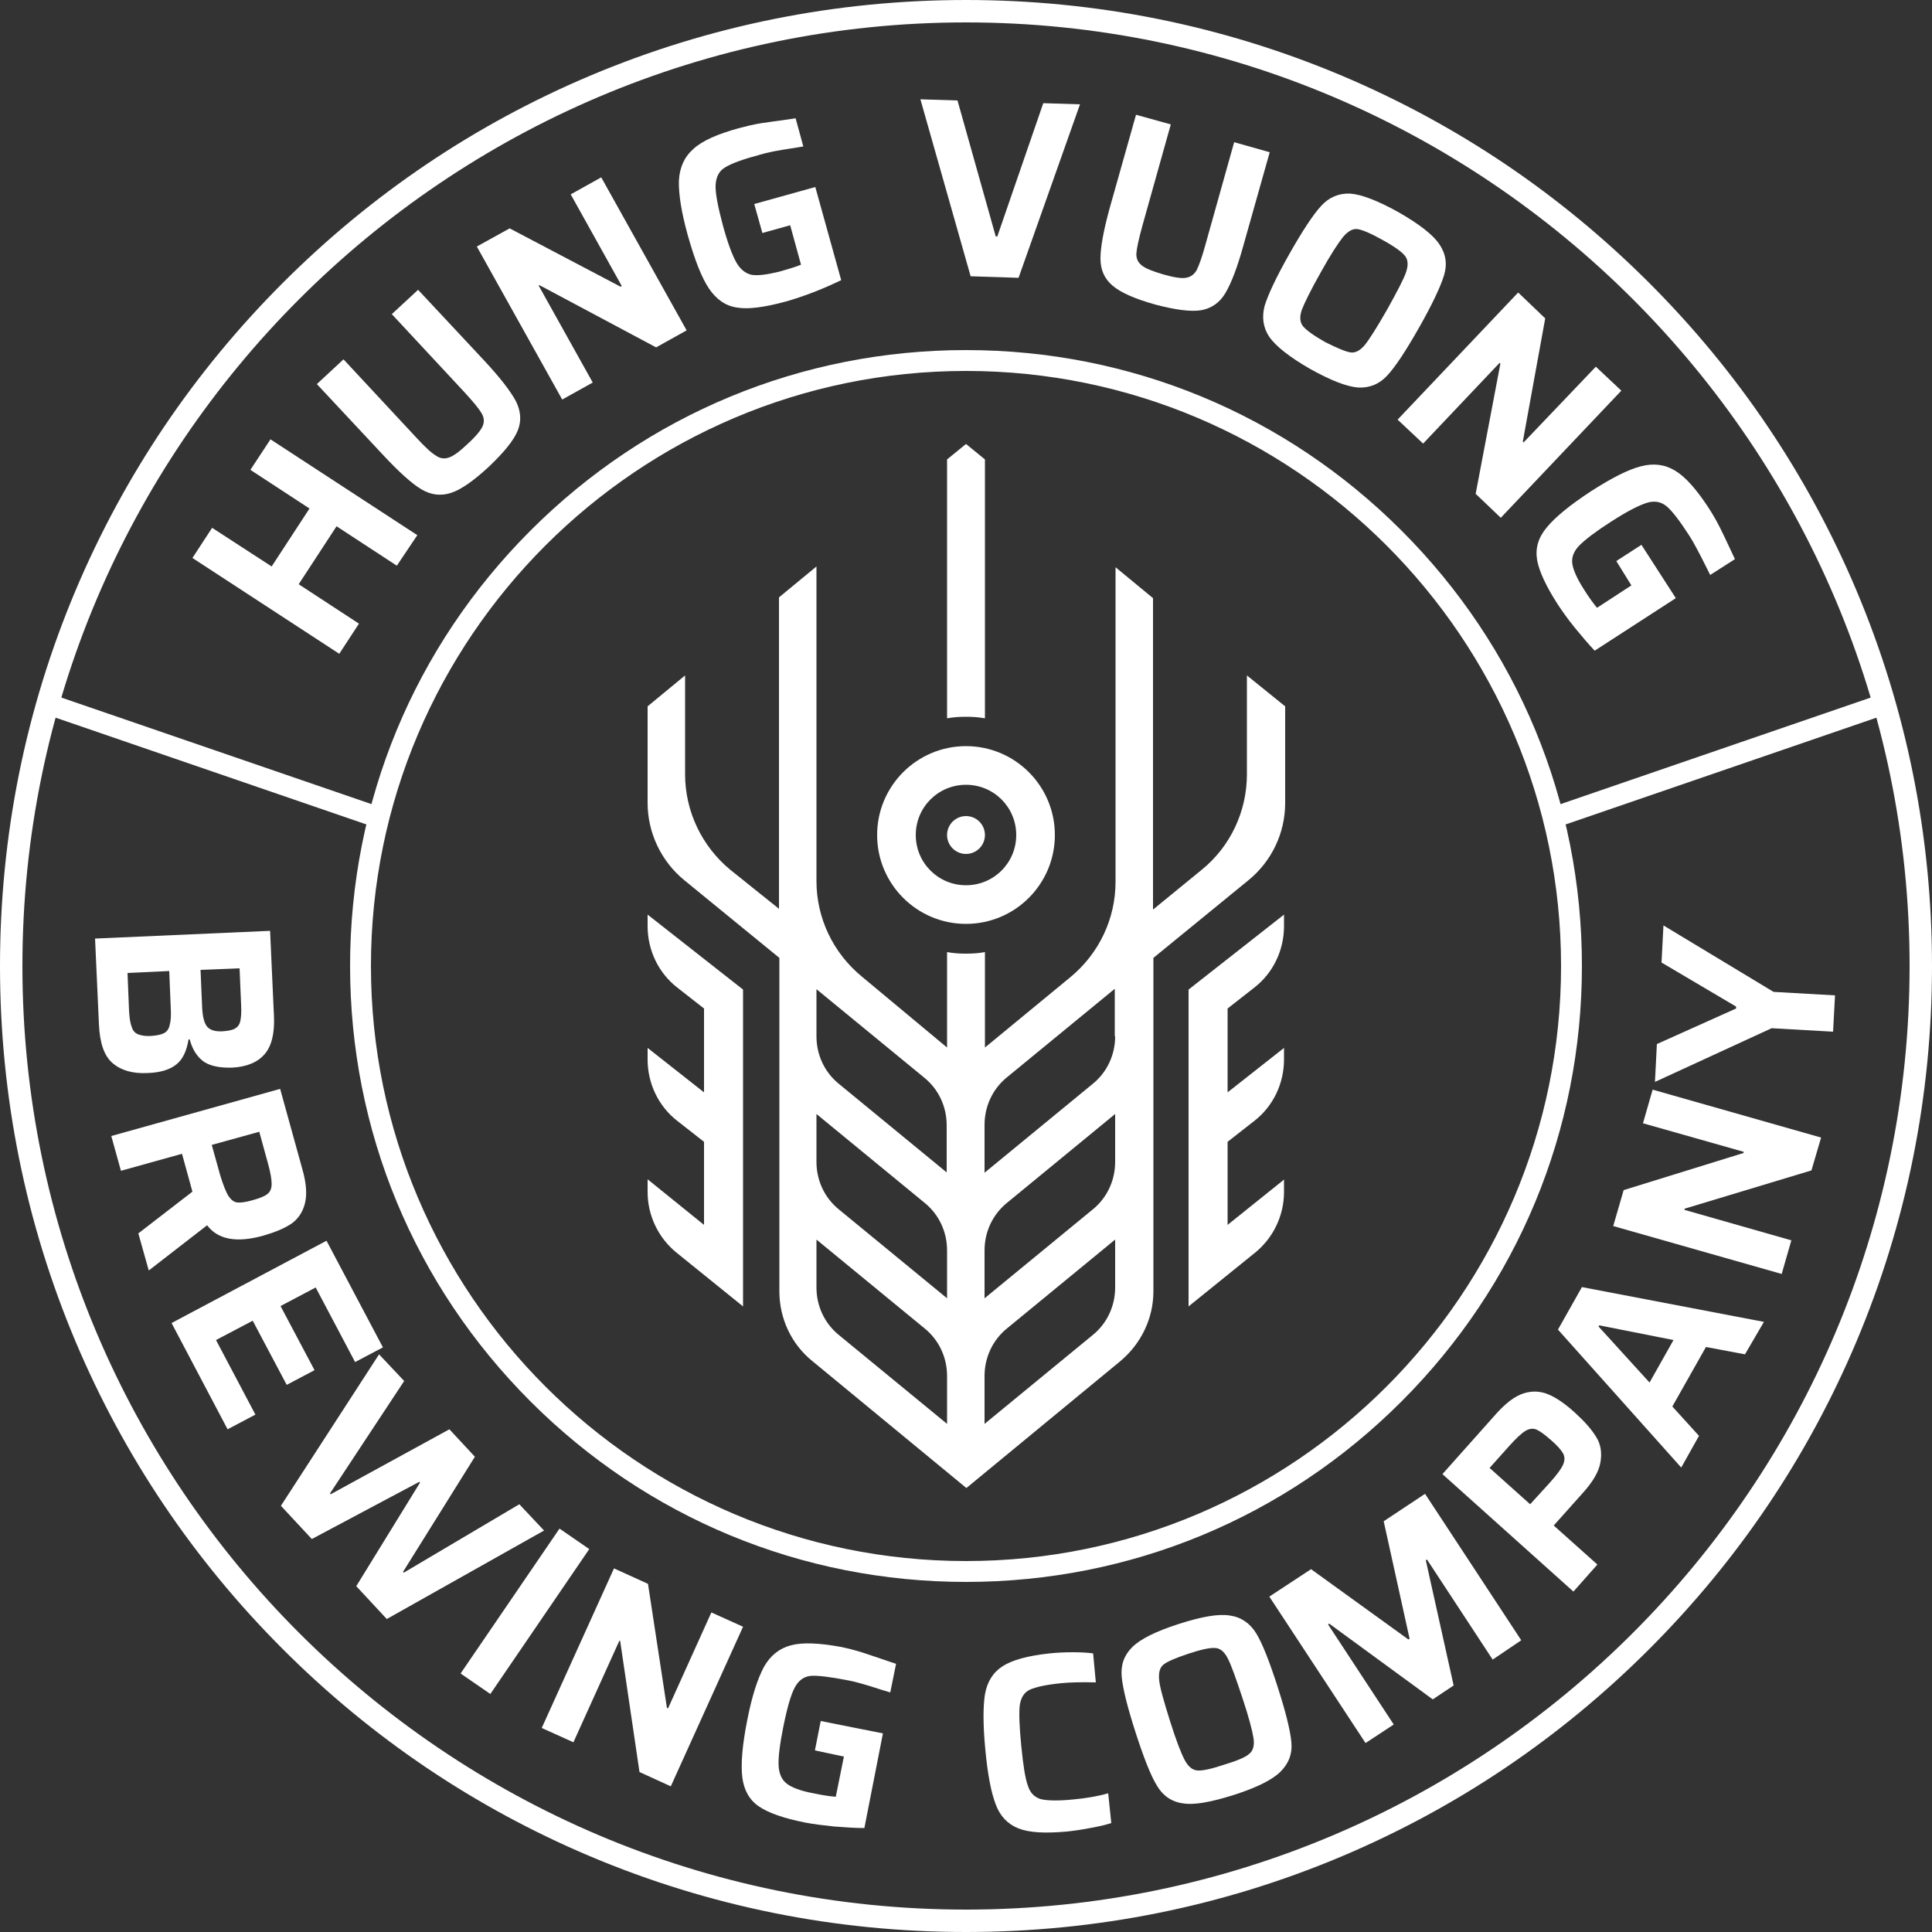 <?xml version="1.0" encoding="utf-8"?>
<!-- Generator: Adobe Illustrator 25.0.0, SVG Export Plug-In . SVG Version: 6.00 Build 0)  -->
<svg version="1.1" id="Layer_1" xmlns="http://www.w3.org/2000/svg" xmlns:xlink="http://www.w3.org/1999/xlink" x="0px" y="0px"
	 viewBox="0 0 500 500" style="enable-background:new 0 0 500 500;" xml:space="preserve">
<rect x="0" y="0" width="500" height="500" fill="#333333" stroke="none"/>
<style type="text/css">
	.st0{fill:#FFFFFF;}
</style>
<g>
	<g>
		<g>
			<g>
				<g>
					<path class="st0" d="M250,185.5c1.7,0,3.3,0.1,4.9,0.4v-67l-4.9-4l-4.9,4v67C246.7,185.6,248.3,185.5,250,185.5z"/>
				</g>
				<g>
					<path class="st0" d="M322.7,174.8v25.6c0,9.6-4.3,18.7-11.7,24.7l-12.6,10.3v-80.6l-9.7-8v81.4c0,9.6-4.3,18.6-11.7,24.7
						l-22.1,18.2v-24.7c-1.6,0.3-3.2,0.4-4.9,0.4c-1.7,0-3.3-0.1-4.9-0.4v24.7L223,252.7c-7.4-6.1-11.7-15.1-11.7-24.7v-81.4l-9.7,8
						v80.6L189,225.1c-7.4-6.1-11.7-15.2-11.7-24.7v-25.6l-9.7,8v25c0,7.7,3.5,15.1,9.5,20l24.6,20.1v86.3c0,7,3.1,13.7,8.6,18.1
						l39.8,32.8l39.8-32.8c5.4-4.5,8.6-11.1,8.6-18.1v-86.3l24.6-20.1c6-4.9,9.5-12.2,9.5-20v-25L322.7,174.8z M245.1,368.5l-28-23
						c-3.7-3-5.8-7.5-5.8-12.3v-12.4l28,23c3.7,3,5.8,7.5,5.8,12.3V368.5z M245.1,336l-28-23c-3.7-3-5.8-7.5-5.8-12.3v-12.4l28,23
						c3.7,3,5.8,7.5,5.8,12.3V336z M245.1,303.5l-28-23c-3.7-3-5.8-7.5-5.8-12.3v-12.2l27.9,22.9c3.7,3,5.8,7.5,5.8,12.3V303.5z
						 M288.6,333.2c0,4.8-2.1,9.3-5.8,12.3l-28,23v-12.4c0-4.8,2.1-9.3,5.8-12.3l28-23V333.2z M288.6,300.7c0,4.8-2.1,9.3-5.8,12.3
						l-28,23v-12.4c0-4.8,2.1-9.3,5.8-12.3l28-23V300.7z M288.6,268.2c0,4.8-2.1,9.3-5.8,12.3l-28,23v-12.4c0-4.8,2.1-9.3,5.8-12.3
						l27.9-22.9V268.2z"/>
				</g>
			</g>
			<g>
				<path class="st0" d="M250,239.1c-12.7,0-23-10.3-23-23c0-12.7,10.3-23,23-23c12.7,0,23,10.3,23,23
					C273,228.8,262.7,239.1,250,239.1z M250,203.1c-7.2,0-13,5.8-13,13c0,7.2,5.8,13,13,13c7.2,0,13-5.8,13-13
					C263,208.9,257.2,203.1,250,203.1z"/>
			</g>
		</g>
		<g>
			<circle class="st0" cx="250" cy="216.1" r="4.9"/>
		</g>
		<g>
			<path class="st0" d="M167.6,305.2l14.6,11.8v-21.5l-6.9-5.4c-4.9-3.8-7.7-9.7-7.7-15.9v-3l14.6,11.5V261l-6.9-5.4
				c-4.9-3.8-7.7-9.7-7.7-15.9v-3l24.7,19.4v82l-17.2-13.9c-4.7-3.8-7.5-9.6-7.5-15.7V305.2z"/>
		</g>
		<g>
			<path class="st0" d="M332.4,305.2L317.7,317v-21.5l6.9-5.4c4.9-3.8,7.7-9.7,7.7-15.9v-3l-14.6,11.5V261l6.9-5.4
				c4.9-3.8,7.7-9.7,7.7-15.9v-3l-24.7,19.4v82l17.2-13.9c4.7-3.8,7.5-9.6,7.5-15.7V305.2z"/>
		</g>
	</g>
	<g>
		<g>
			<path class="st0" d="M102.7,146.4l-15.6-10.2l-9.8,15l15.6,10.2l-5.1,7.8l-38-24.8l5.1-7.8l15.4,10l9.8-15l-15.3-10l5.2-7.9
				l38,24.8L102.7,146.4z"/>
			<path class="st0" d="M108.2,75l17.1,18.3c4.1,4.4,6.8,7.9,8.2,10.5c1.3,2.6,1.5,5.1,0.5,7.6c-1,2.5-3.5,5.6-7.5,9.4
				c-4,3.7-7.3,6-9.9,6.8c-2.6,0.8-5.1,0.5-7.6-1c-2.5-1.5-5.8-4.5-9.9-8.9L82,99.4l6.9-6.4l18.7,20.1c2.3,2.5,4,4.1,5.2,4.8
				c1.1,0.8,2.3,0.9,3.4,0.5c1.2-0.4,2.8-1.6,4.8-3.5c2.1-1.9,3.4-3.5,3.9-4.6c0.5-1.1,0.4-2.3-0.3-3.4c-0.7-1.2-2.2-3-4.5-5.5
				l-18.7-20.1L108.2,75z"/>
			<path class="st0" d="M169.8,89.9l-30.2-16.1l-0.2,0.1L153.4,99l-7.9,4.4l-22.1-39.6l8.5-4.7l28.7,15.1l0.3-0.2l-13.2-23.7
				l7.9-4.4l22.1,39.6L169.8,89.9z"/>
			<path class="st0" d="M197.3,60.3l-2.1-7.5l15.8-4.4l6.7,24.1c-2.1,1-4.5,2.1-7.1,3.1c-2.6,1-5,1.8-7.1,2.4
				c-5.5,1.5-9.8,2.1-12.7,1.6c-3-0.4-5.4-2.1-7.3-4.9c-1.9-2.8-3.7-7.4-5.5-13.8c-1.7-6.1-2.4-10.8-2.3-14.2
				c0.2-3.4,1.4-6.1,3.8-8.2c2.3-2.1,6.2-3.8,11.6-5.3c1.9-0.5,3.9-1,5.8-1.3c1.9-0.3,4.3-0.6,7.1-1l1.9-0.3l2,7.3l-2.4,0.4
				c-4.2,0.6-7.1,1.2-8.7,1.7c-4.5,1.2-7.5,2.3-9.1,3.3c-1.6,0.9-2.4,2.5-2.5,4.6c-0.1,2.1,0.6,5.6,1.9,10.5
				c1.2,4.4,2.4,7.6,3.4,9.4c1,1.8,2.3,2.9,3.9,3.3c1.6,0.3,4,0,7.3-0.8c2.4-0.7,4.2-1.2,5.6-1.8l-2.8-10.2L197.3,60.3z"/>
			<path class="st0" d="M251.2,71.5l-13-45.8l9.6,0.3l9.9,35.2l0.4,0l11.9-34.5l9.5,0.3l-15.9,44.9L251.2,71.5z"/>
			<path class="st0" d="M328.6,39.4l-6.8,24.1c-1.6,5.8-3.2,9.9-4.7,12.4c-1.5,2.5-3.6,3.9-6.3,4.4c-2.7,0.4-6.6-0.1-11.9-1.5
				c-5.3-1.5-8.9-3.1-11-4.9c-2.1-1.8-3.1-4.1-3.1-7c0-2.9,0.8-7.3,2.4-13.1l6.8-24.1l9,2.5l-7.4,26.4c-0.9,3.3-1.4,5.6-1.5,6.9
				c-0.1,1.4,0.4,2.4,1.4,3.2c1,0.8,2.8,1.5,5.5,2.3c2.8,0.8,4.7,1.1,5.9,0.9c1.2-0.2,2.1-0.8,2.8-2c0.6-1.2,1.4-3.4,2.3-6.7
				l7.4-26.4L328.6,39.4z"/>
			<path class="st0" d="M328.5,87.2c-1.6-2.4-2-5.1-1.2-8.1c0.9-2.9,3-7.4,6.4-13.4c3.4-6,6.1-10.1,8.2-12.4
				c2.1-2.3,4.6-3.3,7.5-3.2c2.9,0.2,7.1,1.8,12.5,4.8c5.4,3.1,8.9,5.8,10.6,8.3c1.7,2.5,2.1,5.2,1.2,8.1c-0.9,2.9-3,7.4-6.4,13.4
				c-3.4,6-6.1,10.1-8.2,12.4c-2.1,2.3-4.6,3.3-7.5,3.2c-3-0.2-7.1-1.8-12.5-4.8C333.7,92.4,330.2,89.6,328.5,87.2z M349.5,91.2
				c1.3,0.2,2.5-0.5,3.7-1.9c1.2-1.5,3.1-4.5,5.8-9.2c2.6-4.7,4.3-7.9,4.9-9.7c0.6-1.8,0.5-3.2-0.3-4.2c-0.8-1-2.7-2.4-5.8-4.1
				c-3-1.7-5.2-2.6-6.4-2.8c-1.3-0.2-2.5,0.5-3.8,2c-1.2,1.5-3.2,4.5-5.8,9.2c-2.6,4.6-4.2,7.9-4.9,9.7c-0.6,1.8-0.5,3.2,0.3,4.2
				c0.8,1,2.7,2.4,5.7,4.1C346.1,90.1,348.2,91,349.5,91.2z"/>
			<path class="st0" d="M381.9,127.8l6.4-33.7l-0.2-0.2l-19.8,20.9l-6.6-6.2l31.2-32.9l7,6.7l-5.8,31.9l0.2,0.2L413,94.9l6.6,6.2
				L388.4,134L381.9,127.8z"/>
			<path class="st0" d="M418.3,145.2l6.5-4.2l8.9,13.8l-21,13.6c-1.6-1.7-3.3-3.7-5.1-5.9c-1.8-2.2-3.2-4.2-4.4-6
				c-3.1-4.8-4.9-8.7-5.4-11.6c-0.5-3,0.3-5.8,2.5-8.4c2.1-2.6,6-5.8,11.5-9.4c5.3-3.4,9.6-5.6,12.8-6.4c3.3-0.9,6.3-0.5,8.9,1.1
				c2.7,1.6,5.5,4.8,8.6,9.5c1.1,1.7,2.1,3.4,3,5.2c0.9,1.8,1.9,3.9,3.1,6.5l0.8,1.7l-6.4,4.1l-1.1-2.2c-1.9-3.8-3.3-6.4-4.2-7.8
				c-2.5-3.9-4.5-6.5-5.9-7.7c-1.4-1.2-3.1-1.6-5.1-1c-2,0.6-5.2,2.2-9.5,5c-3.9,2.5-6.5,4.5-8,6c-1.5,1.5-2.1,3.1-1.9,4.7
				c0.2,1.6,1.2,3.9,3,6.7c1.3,2.1,2.5,3.7,3.4,4.8l8.9-5.8L418.3,145.2z"/>
		</g>
		<g>
			<path class="st0" d="M250,500c-33.7,0-66.5-6.6-97.3-19.6c-29.8-12.6-56.5-30.6-79.5-53.6c-23-23-41-49.7-53.6-79.5
				C6.6,316.5,0,283.7,0,250s6.6-66.5,19.6-97.3c12.6-29.8,30.6-56.5,53.6-79.5c23-23,49.7-41,79.5-53.6C183.5,6.6,216.3,0,250,0
				s66.5,6.6,97.3,19.6c29.8,12.6,56.5,30.6,79.5,53.6c23,23,41,49.7,53.6,79.5c13,30.8,19.6,63.6,19.6,97.3s-6.6,66.5-19.6,97.3
				c-12.6,29.8-30.6,56.5-53.6,79.5c-23,23-49.7,41-79.5,53.6C316.5,493.4,283.7,500,250,500z M250,5.8C115.4,5.8,5.8,115.4,5.8,250
				c0,134.6,109.5,244.2,244.2,244.2c134.6,0,244.2-109.5,244.2-244.2C494.2,115.4,384.6,5.8,250,5.8z"/>
		</g>
		<g>
			<path class="st0" d="M69.9,240.9l1,22.1c0.2,4.4-0.6,7.7-2.4,9.8c-1.8,2.1-4.6,3.3-8.4,3.5c-3.2,0.1-5.6-0.4-7.3-1.5
				c-1.7-1.2-3-3.1-3.7-5.8l-0.3,0c-0.5,3-1.5,5.2-3.2,6.5c-1.6,1.3-4.1,2.1-7.4,2.2c-3.9,0.2-6.9-0.7-9.1-2.6
				c-2.2-1.9-3.3-5.3-3.5-10.1l-1-22.1L69.9,240.9z M34.1,265.8c0.3,1,0.9,1.6,1.7,1.9c0.8,0.3,1.9,0.5,3.3,0.4
				c1.4-0.1,2.5-0.3,3.3-0.7c0.8-0.4,1.3-1.1,1.5-2.1c0.3-1,0.4-2.4,0.3-4.2l-0.4-9.8L33,251.8l0.4,9.8
				C33.5,263.4,33.7,264.8,34.1,265.8z M53.6,265.7c0.8,0.9,2.1,1.3,4,1.2c1.4-0.1,2.5-0.3,3.2-0.7c0.7-0.4,1.2-1,1.4-2
				c0.2-0.9,0.3-2.3,0.2-4.2l-0.4-9.4L51.9,251l0.4,9.4C52.4,263,52.8,264.7,53.6,265.7z"/>
			<path class="st0" d="M35.8,319.2l14-10.8l-2.7-9.8L31.3,303l-2.5-9l43.7-12.2l5.7,20.6c1.1,3.8,1.3,6.8,0.7,9.1
				c-0.6,2.3-1.8,4-3.5,5.2c-1.8,1.2-4.2,2.2-7.3,3.1c-6.9,1.9-11.7,1-14.5-2.7l-15.1,11.7L35.8,319.2z M59.1,309.5
				c0.7,1,1.4,1.6,2.3,1.7c0.9,0.1,2.3-0.1,4-0.6c1.8-0.5,3.1-1,3.8-1.6c0.7-0.5,1.1-1.4,1.1-2.6c0-1.2-0.3-3-1-5.5l-2.2-8
				l-12.3,3.4l2.2,7.9C57.8,306.8,58.5,308.5,59.1,309.5z"/>
			<path class="st0" d="M44.4,342.4l40.1-21.3l14.6,27.6l-7.2,3.8l-10.2-19.3l-9.1,4.8l8.8,16.6l-7.2,3.8l-8.8-16.6l-9.5,5
				l10.2,19.3l-7.2,3.8L44.4,342.4z"/>
			<path class="st0" d="M92.2,410.5l16.5-26.8l-0.2-0.2l-27.8,14.8l-8-8.6l25.4-39.2l6.5,6.9l-19.2,29.1l0.2,0.2l30.7-16.8l6.6,7.1
				l-18.6,29.8l0.2,0.2l29.9-17.7l6.4,6.8l-40.7,22.9L92.2,410.5z"/>
			<path class="st0" d="M119.2,433.1l25.6-37.5l7.7,5.3l-25.6,37.5L119.2,433.1z"/>
			<path class="st0" d="M165.5,458.6l-5-33.9l-0.2-0.1l-11.9,26.3l-8.2-3.7l18.7-41.3l8.8,4l4.9,32.1l0.3,0.1l11.2-24.8l8.2,3.7
				l-18.7,41.3L165.5,458.6z"/>
			<path class="st0" d="M210.9,453l1.5-7.6l16.1,3.2l-4.8,24.5c-2.4,0-5-0.2-7.8-0.4c-2.8-0.3-5.3-0.6-7.4-1
				c-5.6-1.1-9.6-2.5-12.1-4.2c-2.5-1.7-3.9-4.3-4.3-7.6c-0.4-3.4,0-8.3,1.3-14.8c1.2-6.2,2.7-10.7,4.3-13.7c1.7-3,4-4.8,7-5.6
				c3-0.8,7.3-0.6,12.8,0.4c2,0.4,3.9,0.9,5.8,1.5c1.9,0.6,4.1,1.4,6.8,2.3l1.8,0.6l-1.5,7.4l-2.3-0.7c-4-1.3-6.8-2.1-8.5-2.4
				c-4.6-0.9-7.8-1.3-9.6-1.2c-1.8,0.1-3.3,1.1-4.3,3c-1,1.8-2,5.3-3,10.3c-0.9,4.5-1.3,7.8-1.2,9.9c0.1,2.1,0.8,3.7,2.1,4.7
				c1.3,1,3.6,1.9,6.9,2.5c2.4,0.5,4.3,0.8,5.8,0.9l2.1-10.4L210.9,453z"/>
			<path class="st0" d="M282.1,473.1c-2.1,0.4-4.1,0.7-6,0.9c-5.6,0.5-9.7,0.3-12.5-0.8c-2.8-1.1-4.8-3.2-5.9-6.2
				c-1.2-3.1-2.1-7.8-2.7-14.2c-0.6-6.3-0.6-11.1-0.1-14.3c0.6-3.3,2.1-5.7,4.6-7.3c2.5-1.6,6.5-2.7,12.1-3.3c1.9-0.2,3.9-0.3,6-0.3
				c2.1,0,3.9,0.1,5.3,0.3l0.7,7.5c-3.9-0.1-6.8,0-8.9,0.2c-4,0.4-6.7,1-8.2,1.7c-1.5,0.7-2.3,2.1-2.6,4.1c-0.2,2-0.1,5.4,0.4,10.4
				c0.5,5,1,8.4,1.7,10.3c0.6,1.9,1.7,3,3.3,3.5c1.6,0.4,4.4,0.5,8.4,0.1c3.3-0.3,6.3-0.8,9.1-1.6l0.8,7.7
				C286.1,472.3,284.3,472.7,282.1,473.1z"/>
			<path class="st0" d="M306.1,466.7c-2.9-0.4-5.2-2-6.7-4.6c-1.6-2.6-3.4-7.2-5.5-13.7c-2.1-6.5-3.3-11.3-3.6-14.4
				c-0.3-3.1,0.6-5.6,2.7-7.7c2.1-2.1,6.1-4.1,12-6c5.9-1.9,10.3-2.7,13.3-2.2c2.9,0.4,5.2,2,6.8,4.6c1.6,2.6,3.4,7.2,5.5,13.7
				c2.1,6.5,3.3,11.3,3.6,14.4c0.3,3.1-0.7,5.6-2.8,7.7c-2.1,2.1-6.1,4.1-12,6C313.4,466.4,309,467.2,306.1,466.7z M323.3,453.9
				c1-0.8,1.4-2.2,1.1-4.1c-0.3-1.9-1.2-5.4-2.9-10.5c-1.7-5.1-2.9-8.5-3.8-10.2c-0.9-1.7-2-2.6-3.3-2.6c-1.3-0.1-3.6,0.4-6.9,1.5
				c-3.3,1.1-5.4,2-6.4,2.8c-1,0.8-1.3,2.2-1.1,4.1c0.2,1.9,1.2,5.4,2.8,10.5c1.6,5.1,2.9,8.4,3.8,10.1c0.9,1.7,2,2.6,3.3,2.7
				c1.3,0.1,3.6-0.4,6.9-1.5C320.1,455.7,322.3,454.8,323.3,453.9z"/>
			<path class="st0" d="M386.3,429.5l-17-25.9l-0.3,0.2l7.2,32.4l-5.4,3.6L344,420.2l-0.3,0.2l17,25.9l-7.3,4.8l-24.9-37.9l10.8-7.1
				l25.2,18.2l0.3-0.2l-6.7-30.4l10.7-7.1l24.9,37.9L386.3,429.5z"/>
			<path class="st0" d="M373.3,381.5l13.9-15.6c2.5-2.8,4.9-4.6,7.1-5.3c2.2-0.7,4.4-0.6,6.5,0.3c2.1,0.9,4.4,2.5,6.9,4.8
				c2.4,2.2,4.2,4.2,5.4,6.2c1.2,1.9,1.5,4.1,1.1,6.5c-0.4,2.4-1.9,5-4.5,7.9l-7.6,8.5l11.3,10.1l-6.2,7L373.3,381.5z M401.1,383.7
				c1.8-2,2.9-3.5,3.4-4.6c0.5-1.1,0.5-2.1,0-3c-0.5-0.9-1.5-2-3.1-3.4c-1.6-1.4-2.8-2.3-3.7-2.7c-0.9-0.4-1.9-0.3-2.9,0.3
				c-1,0.6-2.4,1.9-4.2,3.9l-5.1,5.7l10.5,9.4L401.1,383.7z"/>
			<path class="st0" d="M451.6,350.5l-10.1-1.9l-8.7,15.4l6.9,7.6l-4.6,8.2l-31.9-35.7l6.2-11l47.1,9L451.6,350.5z M413.9,343
				l-0.2,0.3l13.2,14.5l6.2-11L413.9,343z"/>
			<path class="st0" d="M468.8,302.9l-32.8,9.9l-0.1,0.3l27.7,7.9l-2.5,8.7l-43.6-12.4l2.7-9.3l31-9.6l0.1-0.3l-26.1-7.4l2.5-8.7
				l43.6,12.4L468.8,302.9z"/>
			<path class="st0" d="M474.4,267l-15.9-0.9l-30.2,13.9l0.5-9.8l20.5-9.2l0-0.5l-19.3-11.4l0.5-9.6l28.5,17.2l15.9,0.9L474.4,267z"
				/>
		</g>
		<g>
			<path class="st0" d="M250,409.4c-42.6,0-82.6-16.6-112.7-46.7c-30.1-30.1-46.7-70.1-46.7-112.7s16.6-82.6,46.7-112.7
				c30.1-30.1,70.1-46.7,112.7-46.7s82.6,16.6,112.7,46.7s46.7,70.1,46.7,112.7s-16.6,82.6-46.7,112.7
				C332.6,392.8,292.6,409.4,250,409.4z M250,96c-84.9,0-154,69.1-154,154c0,84.9,69.1,154,154,154c84.9,0,154-69.1,154-154
				C404,165.1,334.9,96,250,96z"/>
		</g>
		<g>
			
				<rect x="52.5" y="151.6" transform="matrix(0.325 -0.946 0.946 0.325 -148.948 185.142)" class="st0" width="5.4" height="90.6"/>
		</g>
		<g>
			
				<rect x="399.4" y="194.2" transform="matrix(0.946 -0.325 0.325 0.946 -39.839 155.146)" class="st0" width="90.6" height="5.4"/>
		</g>
	</g>
</g>
</svg>

